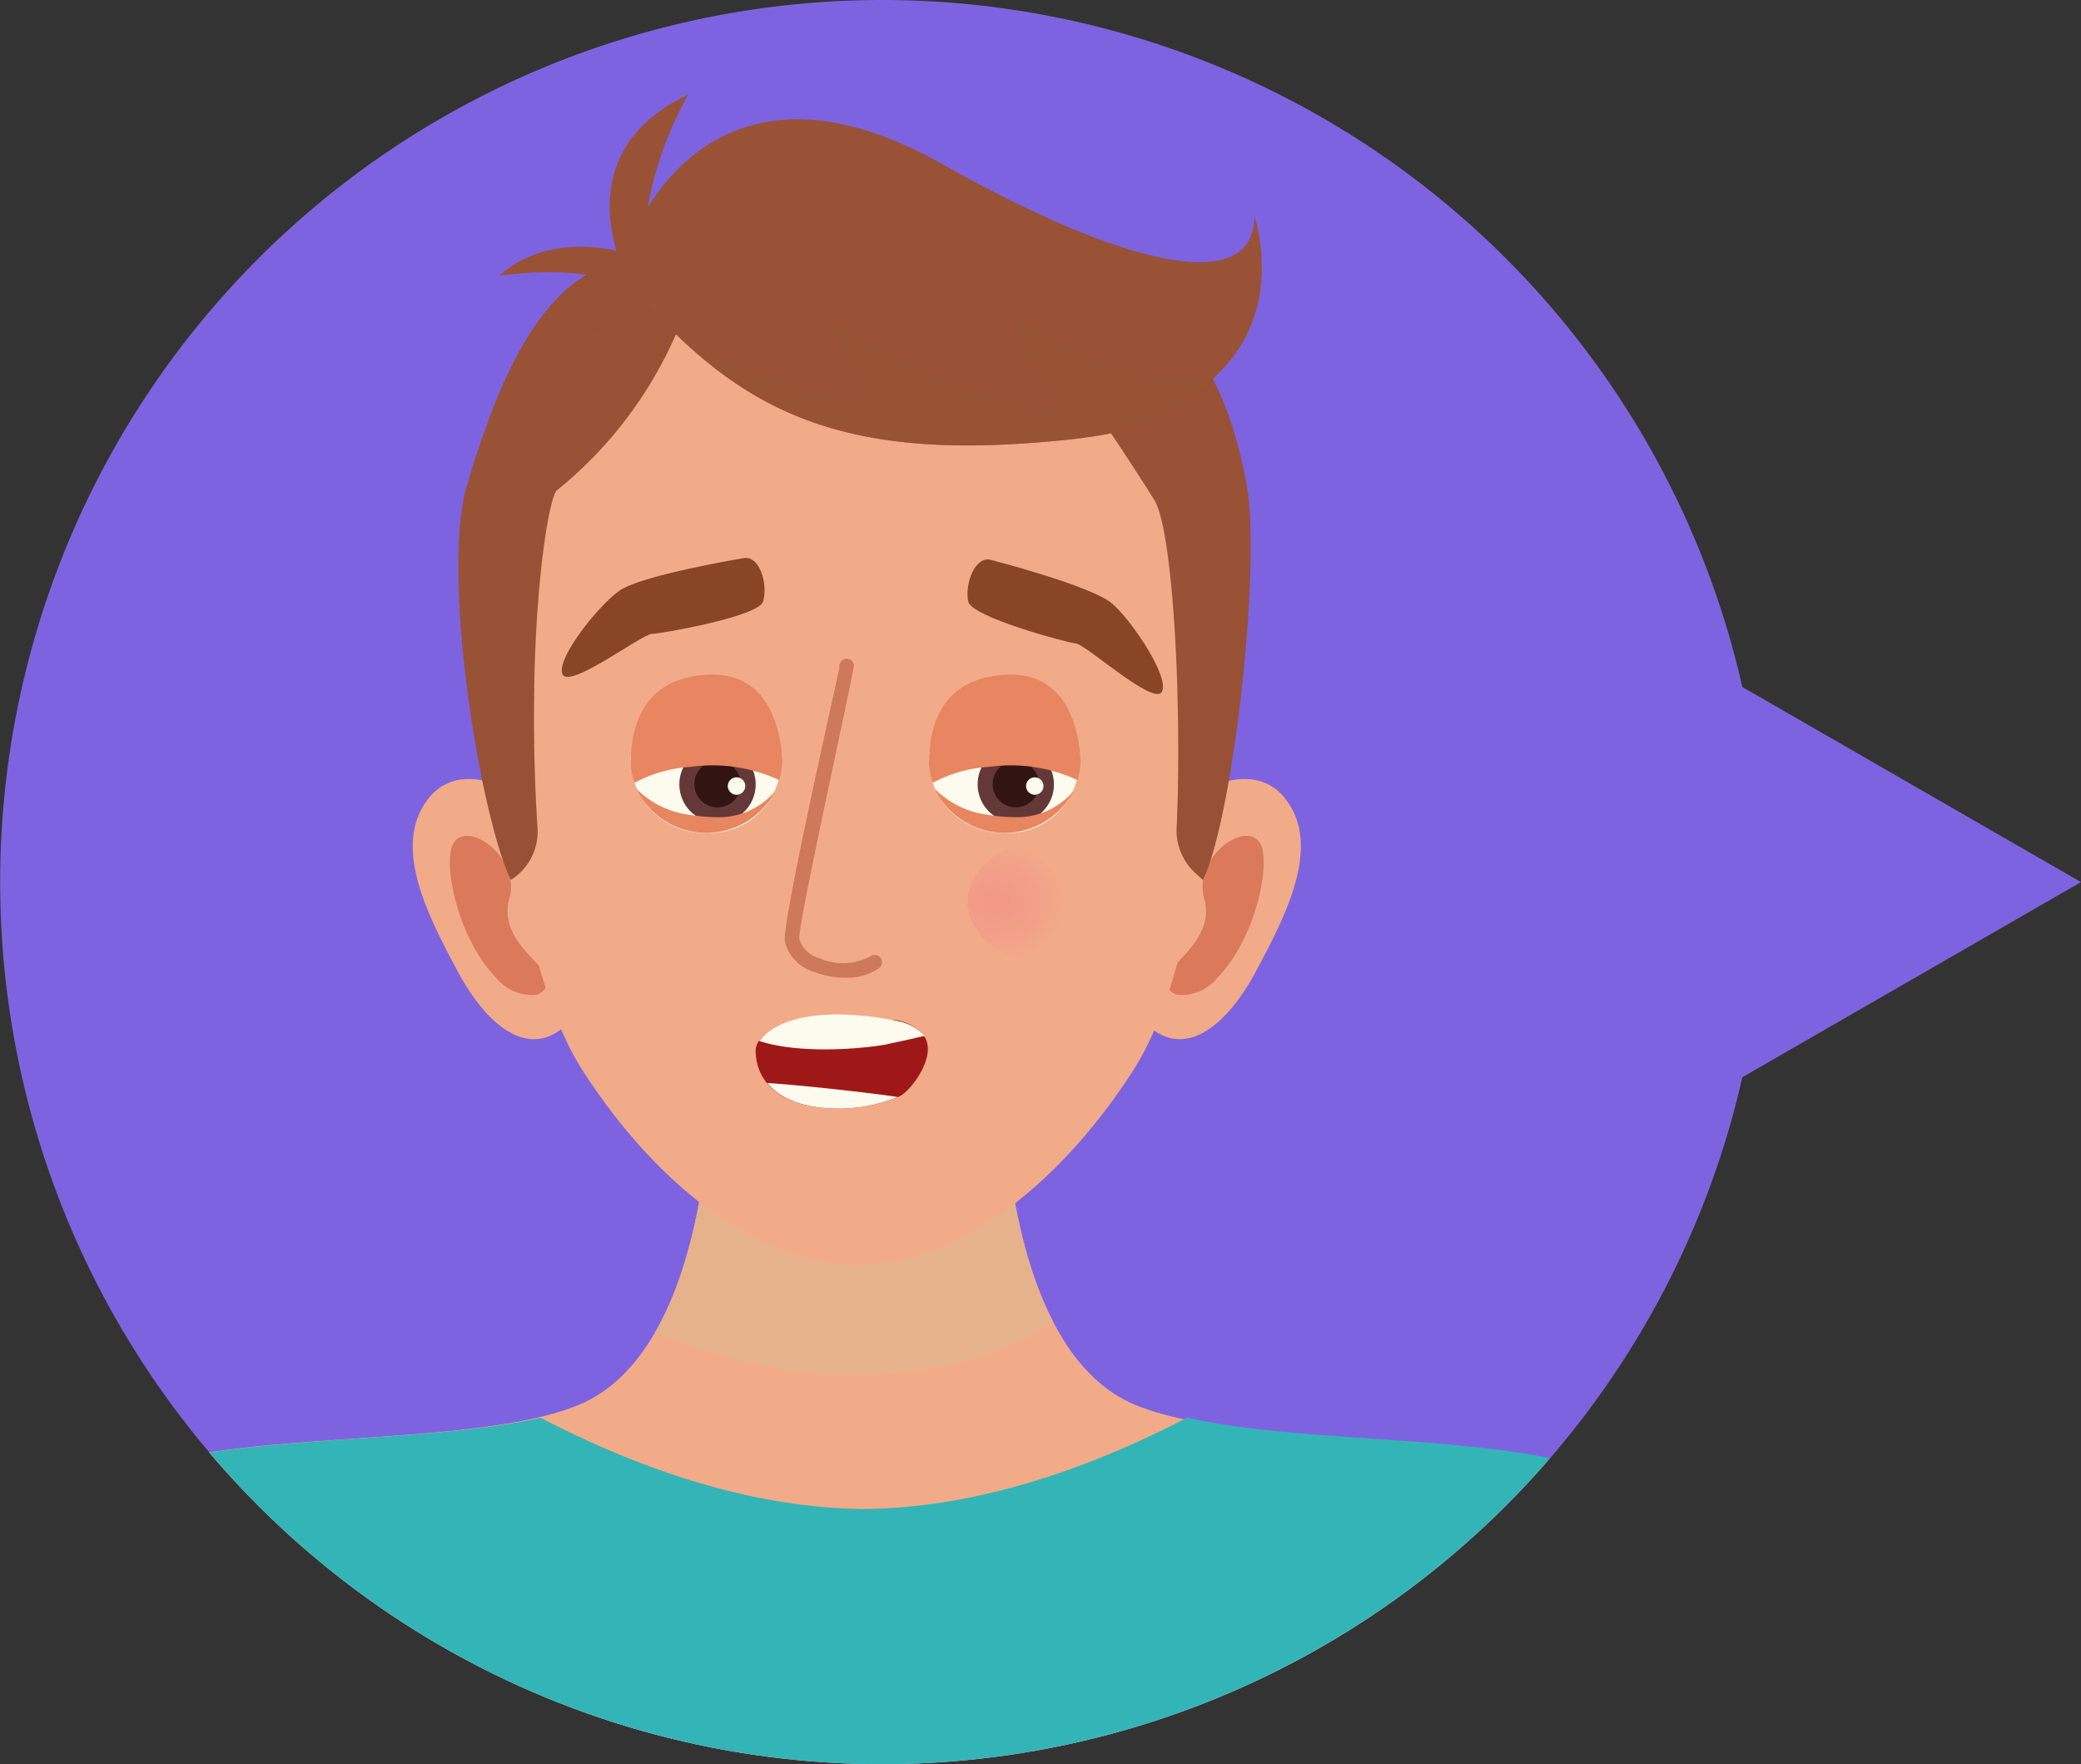 <svg xmlns="http://www.w3.org/2000/svg" xmlns:xlink="http://www.w3.org/1999/xlink" width="151" height="128" viewBox="0 0 151 128">
  <rect x="0" y="0" width="151" height="128" fill="#333333" stroke="none"/>
  <defs>
    <clipPath id="clip-path">
      <circle id="Elipse_4496" data-name="Elipse 4496" cx="64" cy="64" r="64" fill="none"/>
    </clipPath>
    <radialGradient id="radial-gradient" cx="0.5" cy="0.5" r="0.633" gradientTransform="translate(-0.208 0.072) scale(0.737 0.855)" gradientUnits="objectBoundingBox">
      <stop offset="0" stop-color="#f29788"/>
      <stop offset="0.612" stop-color="#f2a288"/>
      <stop offset="0.92" stop-color="#f2ab88"/>
    </radialGradient>
    <radialGradient id="radial-gradient-2" cx="0.5" cy="0.5" r="0.633" gradientTransform="matrix(-0.737, 0, 0, 0.855, -36.68, 0.072)" xlink:href="#radial-gradient"/>
  </defs>
  <g id="Grupo_73322" data-name="Grupo 73322" transform="translate(-584 -11623.408)">
    <path id="Unión_9" data-name="Unión 9" d="M10808.572,11800.567l-24.572-14.156,24.572-14.156a64,64,0,1,1,0,28.313Z" transform="translate(11518.999 23473.82) rotate(180)" fill="#7e63e0"/>
    <g id="Grupo_72931" data-name="Grupo 72931" transform="translate(416.746 11204.688)">
      <g id="Grupo_72930" data-name="Grupo 72930" transform="translate(167.254 418.72)" clip-path="url(#clip-path)">
        <g id="Grupo_72929" data-name="Grupo 72929" transform="translate(-2.449 6.866)">
          <path id="Trazado_144384" data-name="Trazado 144384" d="M286.809,522.611c-3.551-7.459-27.345-4.262-36.934-8.169s-9.588-22.729-9.588-22.729H218.978s0,18.823-9.588,22.729-33.383.71-36.934,8.169-6.038,18.112-7.458,25.214H294.267C292.847,540.723,290.361,530.069,286.809,522.611Z" transform="translate(-164.998 -419.354)" fill="#f2ab88"/>
          <path id="Trazado_144385" data-name="Trazado 144385" d="M287.748,520.752c-3.244-6.777-23.291-4.757-34.161-7.262-9.352,4.851-17.136,6.563-23.465,6.627-6.329-.064-14.114-1.777-23.465-6.627-10.87,2.505-30.917.485-34.161,7.262-3.571,7.458-6.07,18.112-7.5,25.214H295.247C293.819,538.864,291.319,528.21,287.748,520.752Z" transform="translate(-164.998 -417.495)" fill="#33b5b7"/>
          <path id="Trazado_144386" data-name="Trazado 144386" d="M224.762,512.281c9.6,0,13.939-3.125,15.189-3.868-3.591-6.924-3.595-16.7-3.595-16.7H215.046s0,10.5-4,17.442C211.7,509.428,218.852,512.281,224.762,512.281Z" transform="translate(-161.066 -419.354)" fill="#dcb890" opacity="0.55" style="mix-blend-mode: multiply;isolation: isolate"/>
          <g id="Grupo_72921" data-name="Grupo 72921" transform="translate(32.396 49.658)">
            <path id="Trazado_144387" data-name="Trazado 144387" d="M195.886,472.34c3.5-4.75,11.451,2.986,11.451,2.986s4.934,5.763-.812,12.732c-2.873,3.484-6.19.85-8.409-3.292S193.387,475.727,195.886,472.34Z" transform="translate(-194.846 -470.798)" fill="#f2ab88"/>
            <path id="Trazado_144388" data-name="Trazado 144388" d="M200.715,484.921a3.313,3.313,0,0,0,2.921,1.2,1.163,1.163,0,0,0,.81-1.23c-.332-1.031-3.618-2.865-2.8-5.742.827-2.9-2.861-5.686-4.01-4.089C196.74,476.309,197.823,481.988,200.715,484.921Z" transform="translate(-194.634 -470.474)" fill="#db7a5b"/>
          </g>
          <g id="Grupo_72922" data-name="Grupo 72922" transform="translate(82.381 49.658)">
            <path id="Trazado_144389" data-name="Trazado 144389" d="M254.32,472.34c-3.5-4.75-11.451,2.986-11.451,2.986s-4.933,5.763.812,12.732c2.873,3.484,6.191.85,8.411-3.292S256.818,475.727,254.32,472.34Z" transform="translate(-240.899 -470.798)" fill="#f2ab88"/>
            <path id="Trazado_144390" data-name="Trazado 144390" d="M248.914,484.921a3.311,3.311,0,0,1-2.92,1.2,1.163,1.163,0,0,1-.811-1.23c.332-1.031,3.618-2.865,2.8-5.742-.826-2.9,2.862-5.686,4.012-4.089C252.89,476.309,251.807,481.988,248.914,484.921Z" transform="translate(-240.535 -470.474)" fill="#db7a5b"/>
          </g>
          <path id="Trazado_144391" data-name="Trazado 144391" d="M252.517,452.773c-.694-3.886-3.349-7.167-6.713-9.854a30.573,30.573,0,0,0-38.305,0c-3.364,2.687-6.019,5.968-6.713,9.854,0,0-1.648,30.534,5.968,42.242,5.9,9.068,13.328,13.988,19.9,13.988s14-4.92,19.9-13.988C254.164,483.307,252.517,452.773,252.517,452.773Z" transform="translate(-161.956 -424.096)" fill="#f2ab88"/>
          <path id="Trazado_144392" data-name="Trazado 144392" d="M203.636,477.507c-.84-13.354.6-23.279,1.365-24.46a29.871,29.871,0,0,0,8.865-11.79s10.984,5.327,28.363,3.2c0,0,3.23,4.551,6.156,9.233,1.416,2.266,2.029,15.316,1.635,23.783a4.168,4.168,0,0,0,1.331,3.281l.57.519c2.144-4.337,4.266-22.608,3.18-28.647C252.044,435.6,239.734,433.8,227.482,433.8a34.834,34.834,0,0,0-14.76,3.378c-.942-.278-2.373-.61-2.349-.8-6.553.437-9.907,9.752-11.843,16.242-1.959,6.57,1.037,24.31,3.18,28.647l.021-.013A4.106,4.106,0,0,0,203.636,477.507Z" transform="translate(-162.189 -424.299)" fill="#995235"/>
          <path id="Trazado_144393" data-name="Trazado 144393" d="M210.141,443.16q.93.4,1.826.843a27.784,27.784,0,0,0,1.322-2.747s10.984,5.327,28.363,3.2c0,0,2.742,3.864,5.462,8.134a24.613,24.613,0,0,0,6.682-3.147c-3.961-14.068-15.449-15.641-26.89-15.641a34.834,34.834,0,0,0-14.76,3.378c-.942-.278-2.373-.61-2.349-.8a8,8,0,0,0-5.14,2.552l.061.078A14.1,14.1,0,0,0,210.141,443.16Z" transform="translate(-161.612 -424.299)" fill="#995235" opacity="0.35" style="mix-blend-mode: multiply;isolation: isolate"/>
          <path id="Trazado_144394" data-name="Trazado 144394" d="M255.422,433.859c0,5.979-9.815,3.462-22.651-3.777-12.581-7.1-18.829-.937-21.369,3.144a25.917,25.917,0,0,1,2.946-8.18c-6.519,3.068-6.082,8.373-5.217,11.313-2.324-.469-5.789-.585-8.5,1.828,0,0,6.646-1.044,9.1,1.057.317.271,1.345.751,1.463.861,6.88,7.572,13.679,11.252,27.847,10.226,7.83-.568,10.437-1.477,14.157-5.456C257.611,440.154,255.422,433.859,255.422,433.859Z" transform="translate(-161.956 -425.046)" fill="#995235"/>
          <path id="Trazado_144395" data-name="Trazado 144395" d="M238.016,449.131c7.376-.534,10.117-1.375,13.519-4.8a20.537,20.537,0,0,1-14.7-5.232c-.13,1.954.847,4.559,3.451,7.554-6.252-1.042-11.807-3-17.017-7.163,1.042,2.084,2.1,5.535,3.145,6.577-3.232,0-11.837-3.767-13.772-4.634C218.781,447.276,225.54,450.034,238.016,449.131Z" transform="translate(-160.93 -423.846)" fill="#995235" opacity="0.5" style="mix-blend-mode: multiply;isolation: isolate"/>
          <g id="Grupo_72923" data-name="Grupo 72923" transform="translate(59.385 40.93)">
            <path id="Trazado_144396" data-name="Trazado 144396" d="M224.112,485.9a6.322,6.322,0,0,1-2.265-.421,3.081,3.081,0,0,1-2.126-2.212c-.228-1.342,3.982-19.8,3.967-19.879a.533.533,0,0,1,1.047-.2c.063.34-4.115,19.009-3.964,19.9a2.114,2.114,0,0,0,1.467,1.4,4.226,4.226,0,0,0,3.682-.137.533.533,0,0,1,.645.849A4.074,4.074,0,0,1,224.112,485.9Z" transform="translate(-219.712 -462.756)" fill="#ce7959"/>
          </g>
          <path id="Trazado_144397" data-name="Trazado 144397" d="M233.687,456.164s7.257,1.872,8.737,3.15,4.2,5.382,3.613,6.412-5.469-3.406-6.211-3.5-7.607-1.93-7.839-3.055C231.722,457.872,232.489,455.789,233.687,456.164Z" transform="translate(-159.283 -422.393)" fill="#884627"/>
          <path id="Trazado_144398" data-name="Trazado 144398" d="M217.949,456.041s-7.4,1.229-8.979,2.368-4.615,4.98-4.1,6.055,5.73-2.908,6.479-2.937,7.755-1.256,8.073-2.353C219.783,457.908,219.175,455.773,217.949,456.041Z" transform="translate(-161.599 -422.402)" fill="#884627"/>
          <path id="Trazado_144399" data-name="Trazado 144399" d="M244.188,479.349c0,2.492-2.743,4.513-6.126,4.513s-6.127-2.021-6.127-4.513,2.743-4.513,6.127-4.513S244.188,476.856,244.188,479.349Z" transform="translate(-159.283 -420.795)" fill="url(#radial-gradient)"/>
          <path id="Trazado_144400" data-name="Trazado 144400" d="M205.873,479.349c0,2.492,2.743,4.513,6.126,4.513s6.127-2.021,6.127-4.513-2.743-4.513-6.127-4.513S205.873,476.856,205.873,479.349Z" transform="translate(-161.508 -420.795)" fill="url(#radial-gradient-2)"/>
          <path id="Trazado_144401" data-name="Trazado 144401" d="M203.367,464.757a17.4,17.4,0,0,1-4.994-.928c.738,6.286,2.139,12.534,3.3,14.876l.021-.013a4.106,4.106,0,0,0,1.9-3.749C203.361,471.233,203.31,467.817,203.367,464.757Z" transform="translate(-162.149 -421.735)" fill="#995235" opacity="0.35" style="mix-blend-mode: multiply;isolation: isolate"/>
          <path id="Trazado_144402" data-name="Trazado 144402" d="M245.967,465.1c.1,3.417.091,6.926-.047,9.886a4.168,4.168,0,0,0,1.331,3.281l.57.519c1.206-2.441,2.4-9.286,3.025-15.886A15.083,15.083,0,0,1,245.967,465.1Z" transform="translate(-158.09 -421.814)" fill="#995235" opacity="0.35" style="mix-blend-mode: multiply;isolation: isolate"/>
          <g id="Grupo_72924" data-name="Grupo 72924" transform="translate(57.28 66.74)">
            <path id="Trazado_144403" data-name="Trazado 144403" d="M227.947,486.922s-10.254-.8-10.174,2.279c.066,2.551,2.289,4.317,6.643,4.117a10.972,10.972,0,0,0,3.81-.875c.752-.351,2.674-2.8,1.836-4.255A3.057,3.057,0,0,0,227.947,486.922Z" transform="translate(-217.773 -486.511)" fill="#9f1818"/>
            <path id="Trazado_144404" data-name="Trazado 144404" d="M218.546,491.113c1.01,1.238,2.935,1.971,5.8,1.84a11.163,11.163,0,0,0,3.656-.816C227.873,492.079,222.591,491.4,218.546,491.113Z" transform="translate(-217.707 -486.145)" fill="#fdfaee"/>
            <path id="Trazado_144405" data-name="Trazado 144405" d="M227.2,488.713c1.809-.382,2.789-.622,2.789-.622a3.273,3.273,0,0,0-1.64-1.013s-7.662-1.886-10.349,1.375C221.321,489.548,226.4,488.883,227.2,488.713Z" transform="translate(-217.753 -486.536)" fill="#fdfaee"/>
          </g>
          <g id="Grupo_72926" data-name="Grupo 72926" transform="translate(48.203 42.079)">
            <path id="Trazado_144406" data-name="Trazado 144406" d="M209.409,469.9a5.365,5.365,0,0,0,5.505,5.212,5.16,5.16,0,0,0,5.405-5.069c0-2.878-2.364-4.02-5.405-4.02S209.409,467.021,209.409,469.9Z" transform="translate(-209.409 -463.626)" fill="#fdfaee"/>
            <g id="Grupo_72925" data-name="Grupo 72925" transform="translate(3.543 5.201)">
              <path id="Trazado_144407" data-name="Trazado 144407" d="M212.673,471.337a2.768,2.768,0,1,0,2.768-2.73A2.749,2.749,0,0,0,212.673,471.337Z" transform="translate(-212.673 -468.607)" fill="#633837"/>
              <path id="Trazado_144408" data-name="Trazado 144408" d="M213.674,471.252a1.681,1.681,0,1,0,1.681-1.658A1.67,1.67,0,0,0,213.674,471.252Z" transform="translate(-212.588 -468.523)" fill="#321413"/>
            </g>
            <path id="Trazado_144409" data-name="Trazado 144409" d="M217.176,471.315a.633.633,0,1,1-.634-.633A.634.634,0,0,1,217.176,471.315Z" transform="translate(-208.854 -463.228)" fill="#fdfaee"/>
            <path id="Trazado_144410" data-name="Trazado 144410" d="M209.693,471.669a9.768,9.768,0,0,1,4.073-1.158,11.473,11.473,0,0,1,6.432.961,4.928,4.928,0,0,0,.221-1.384,4.089,4.089,0,0,0-.062-.546c.01.008.024.008.034.016-.28-2.63-1.4-6-5.514-5.727-4.268.282-5.326,3.253-5.456,6.022h.013c0,.082-.026.15-.026.236A4.459,4.459,0,0,0,209.693,471.669Z" transform="translate(-209.409 -463.815)" fill="#e78660"/>
            <path id="Trazado_144411" data-name="Trazado 144411" d="M212.865,473.193a14.337,14.337,0,0,0,2.9.318,5.339,5.339,0,0,0,4.114-1.908,5.632,5.632,0,0,1-10.078-.147A6.78,6.78,0,0,0,212.865,473.193Z" transform="translate(-209.375 -463.162)" fill="#e78660"/>
          </g>
          <g id="Grupo_72928" data-name="Grupo 72928" transform="translate(69.846 42.079)">
            <path id="Trazado_144412" data-name="Trazado 144412" d="M229.35,469.9a5.365,5.365,0,0,0,5.506,5.212,5.16,5.16,0,0,0,5.4-5.069c0-2.878-2.364-4.02-5.4-4.02S229.35,467.021,229.35,469.9Z" transform="translate(-229.35 -463.626)" fill="#fdfaee"/>
            <g id="Grupo_72927" data-name="Grupo 72927" transform="translate(3.544 5.201)">
              <path id="Trazado_144413" data-name="Trazado 144413" d="M232.615,471.337a2.767,2.767,0,1,0,2.767-2.73A2.748,2.748,0,0,0,232.615,471.337Z" transform="translate(-232.615 -468.607)" fill="#633837"/>
              <path id="Trazado_144414" data-name="Trazado 144414" d="M233.616,471.252a1.681,1.681,0,1,0,1.68-1.658A1.669,1.669,0,0,0,233.616,471.252Z" transform="translate(-232.53 -468.523)" fill="#321413"/>
            </g>
            <circle id="Elipse_4495" data-name="Elipse 4495" cx="0.633" cy="0.633" r="0.633" transform="translate(7.055 7.454)" fill="#fdfaee"/>
            <path id="Trazado_144415" data-name="Trazado 144415" d="M229.634,471.669a9.769,9.769,0,0,1,4.074-1.158,11.474,11.474,0,0,1,6.432.961,4.926,4.926,0,0,0,.22-1.384,4.282,4.282,0,0,0-.061-.546c.01.008.024.008.033.016-.28-2.63-1.4-6-5.514-5.727-4.268.282-5.325,3.253-5.456,6.022h.014c0,.082-.027.15-.027.236A4.46,4.46,0,0,0,229.634,471.669Z" transform="translate(-229.35 -463.815)" fill="#e78660"/>
            <path id="Trazado_144416" data-name="Trazado 144416" d="M232.806,473.193a14.337,14.337,0,0,0,2.9.318,5.339,5.339,0,0,0,4.115-1.908,5.633,5.633,0,0,1-10.079-.147A6.791,6.791,0,0,0,232.806,473.193Z" transform="translate(-229.316 -463.162)" fill="#e78660"/>
          </g>
        </g>
      </g>
    </g>
  </g>
</svg>
